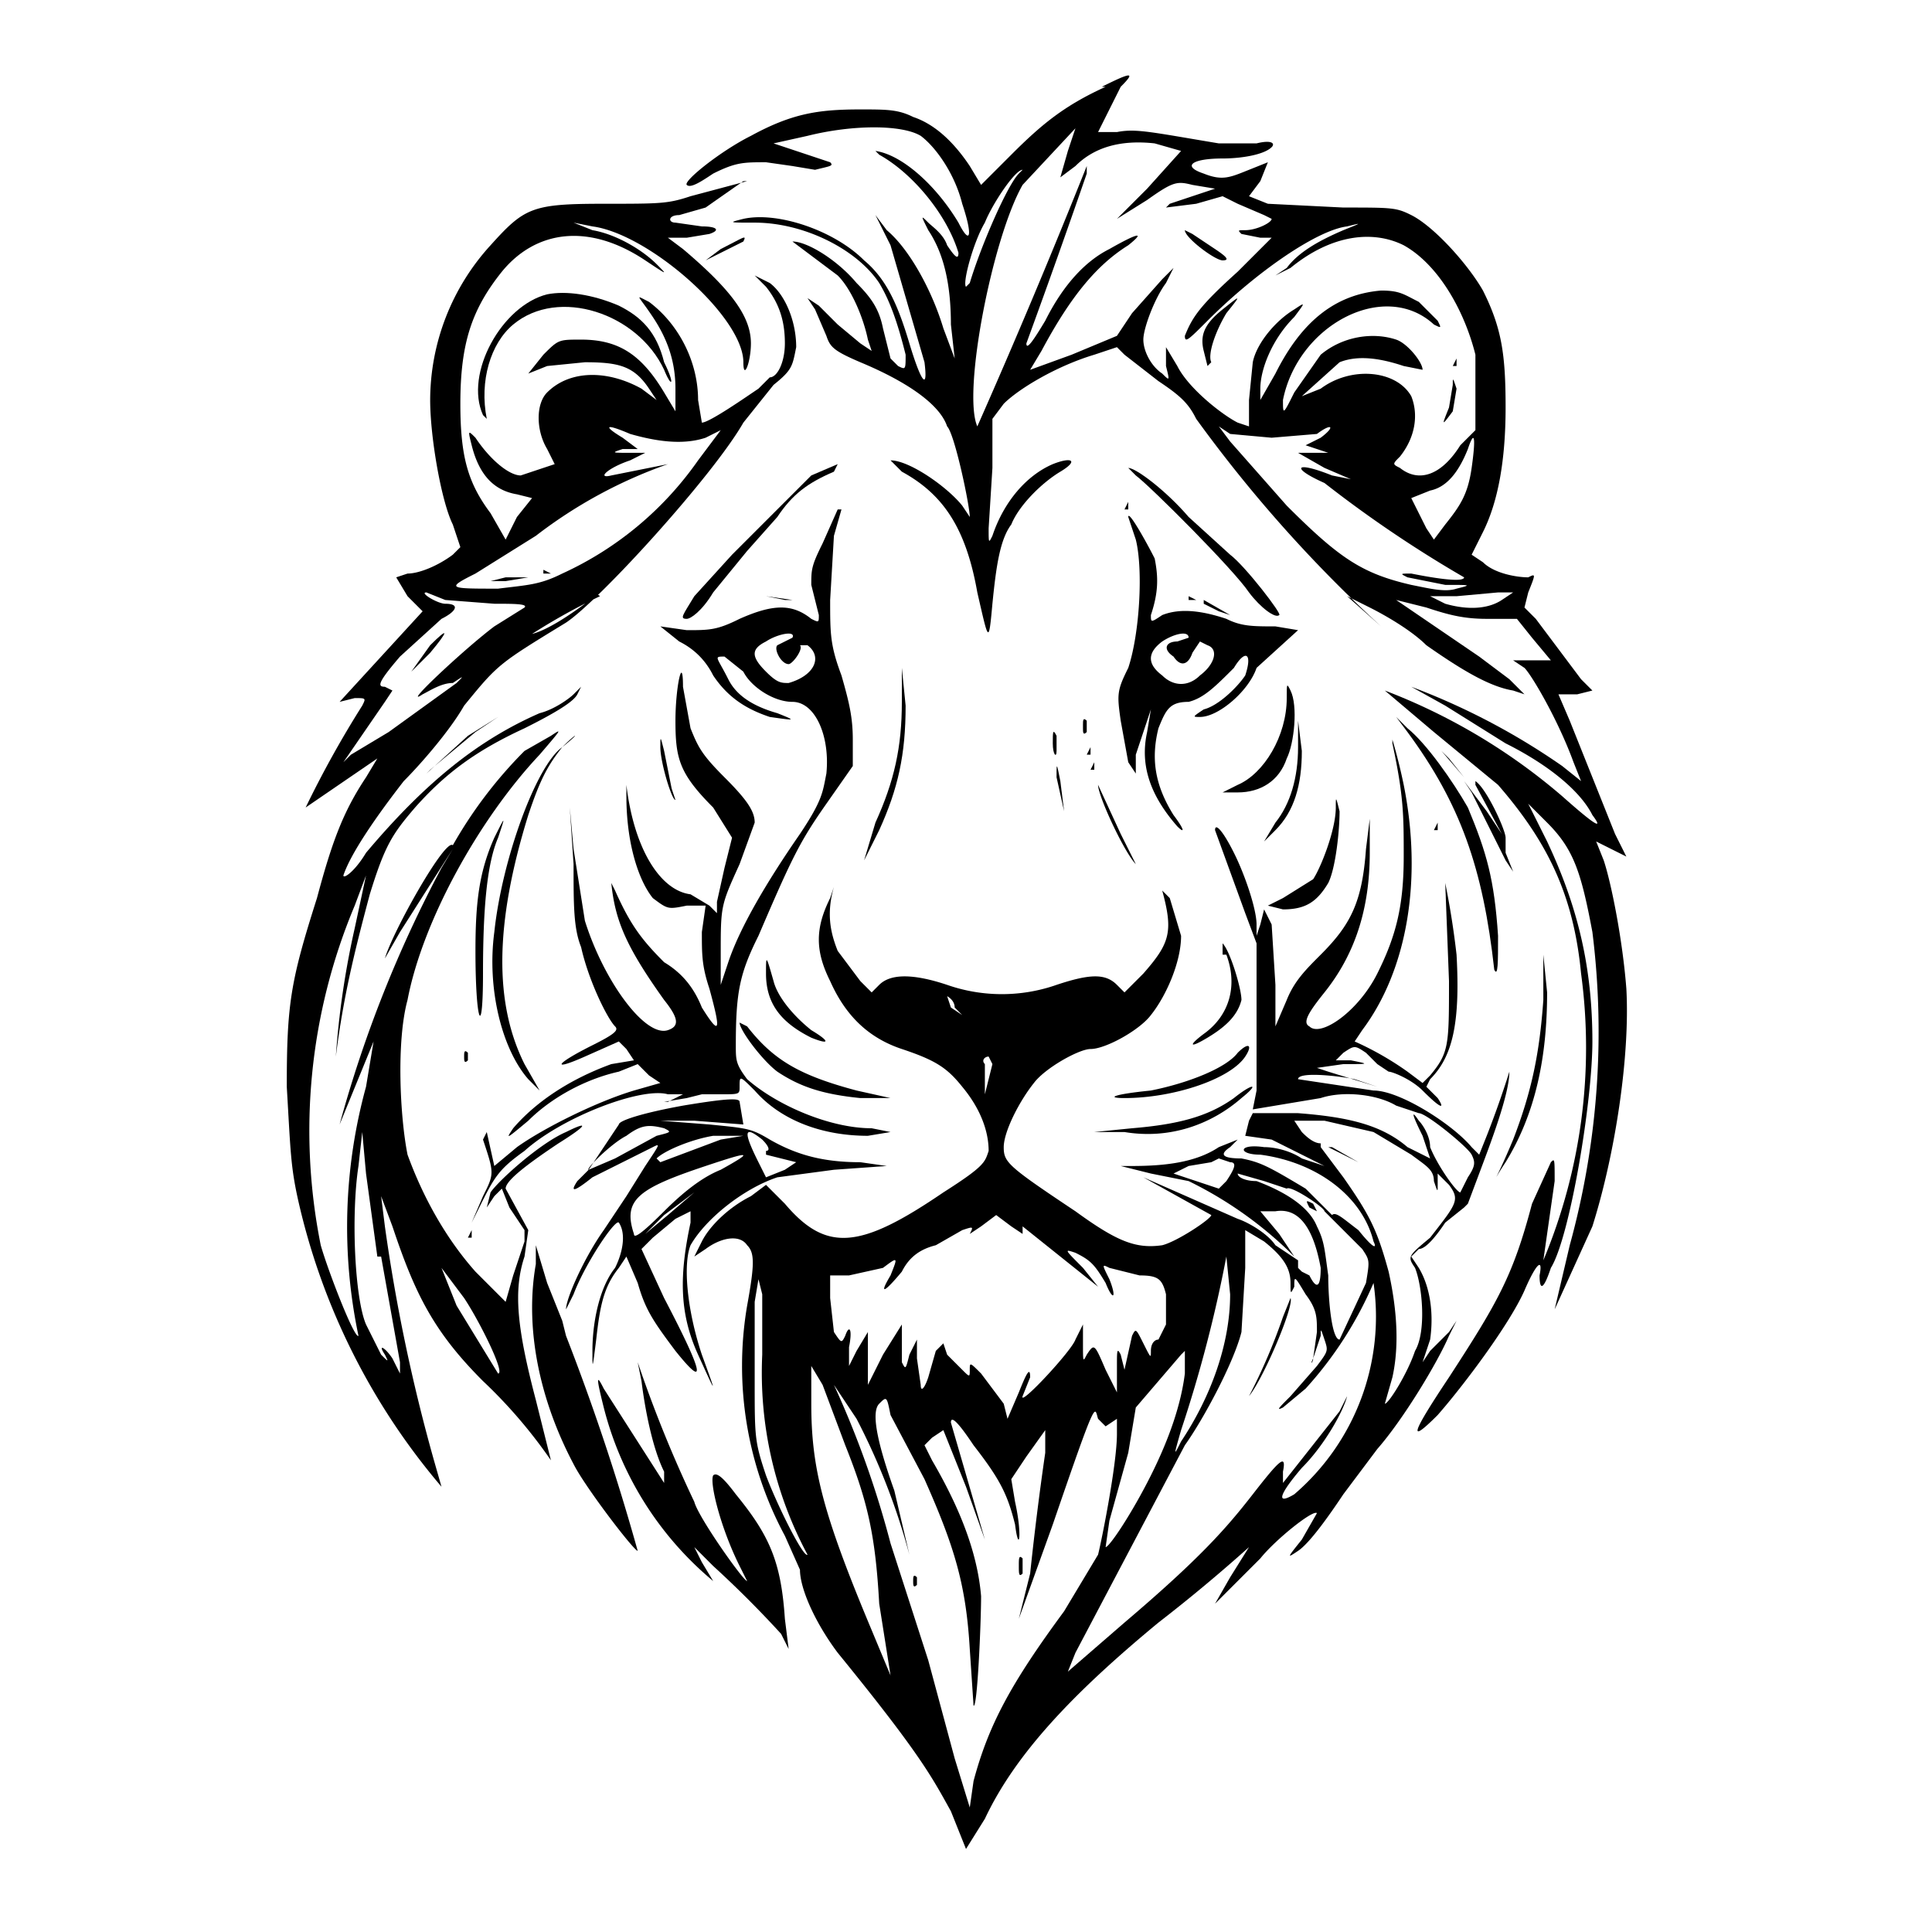 <svg xmlns="http://www.w3.org/2000/svg" width="682.7" height="682.7" version="1.0" viewBox="0 0 512 512"><path d="M293 23c-11 5-17 10-25 18l-8 8-3-5c-4-6-9-11-15-13-4-2-7-2-14-2-11 0-18 1-29 7-8 4-18 12-17 13s4-1 7-3c6-3 8-3 14-3l7 1 6 1c4-1 5-1 4-2l-9-3-6-2 9-2c12-3 25-3 30 0 4 3 9 10 11 18 3 9 2 11-1 5-6-10-15-18-22-19l1 1c9 5 18 16 21 26 0 2-1 1-3-2-1-3-4-5-5-6-2-2-2-2 0 2 4 6 6 14 6 25l1 9-3-8c-3-10-9-21-15-26l-3-4 4 8 9 31c1 8-1 5-4-5s-6-17-12-22c-8-8-23-13-32-11-4 1-4 1 3 1 13 0 27 7 33 16 3 5 5 11 7 19 0 4 0 4-2 3l-2-2-2-8c-1-5-3-8-7-12-5-6-13-11-17-11l4 3 8 6c4 4 7 12 8 17l1 3-3-2-6-5-5-5-3-2 2 3 3 7c1 3 2 4 9 7 12 5 21 11 23 17 2 2 6 21 6 24l-2-3c-4-5-14-12-19-12l3 3c11 6 17 15 20 32 3 13 3 14 4 3 1-10 2-17 5-21 2-5 8-11 13-14s3-4-2-2c-7 3-13 10-16 19-1 2-1 2-1-2l1-16v-13l3-4c4-4 14-10 24-13l6-2 2 2 9 7c6 4 8 6 10 10a365 365 0 0 0 49 55l-9-8 6 3c4 2 11 6 15 10 10 7 17 11 23 12l3 1-4-4-8-6-22-15 8 2c6 2 10 3 16 3h8l4 5 5 6h-10l3 2c2 2 9 14 13 25l2 5-5-4a181 181 0 0 0-40-21l9 5 16 10c12 6 20 13 23 19 3 4 1 3-8-5a159 159 0 0 0-47-28l13 11 17 14c13 15 20 29 22 50a146 146 0 0 1-10 76l1-7 2-14c0-6 0-6-1-5l-5 11c-5 19-9 26-22 46-10 15-11 18-3 10 7-8 19-24 23-33 3-7 5-9 4-4 0 4 1 4 3-2 5-8 11-44 11-60 0-20-4-36-12-53l-5-10 5 5c7 7 9 13 12 29a213 213 0 0 1-6 83l-4 17 10-22c6-19 10-45 9-63-1-13-4-28-6-34l-2-5 4 2 4 2-3-6-6-15-6-15-3-7h5l4-1-3-3-6-8-6-8-3-3 1-4c2-5 2-5 0-4-3 0-9-1-12-4l-3-2 3-6c4-8 6-19 6-33s-1-21-6-31c-4-7-13-17-19-20-4-2-5-2-18-2l-20-1-5-2 3-4 2-5-5 2c-5 2-7 3-12 1-6-2-3-4 5-4 5 0 11-1 13-3 1-1 0-2-4-1h-10c-18-3-22-4-27-3h-5l6-12c4-4 3-4-5 0zm-10 17-2 7 4-3c5-5 12-7 21-6l7 2-9 10-8 8 8-5c7-5 8-5 12-4l6 1-12 4-1 1 8-1 7-2 4 2 7 3 2 1c0 1-4 3-7 3-2 0-2 0-1 1l5 1h3l-9 9c-10 9-12 12-14 17 0 2 1 1 6-4 13-13 29-24 37-25 4-1 4-1-1 1-7 3-12 6-15 10l-3 2 4-2c11-9 22-10 30-6 9 5 16 17 19 29v20l-4 4c-5 8-11 10-16 6-2-1-2-1 0-3 4-5 5-11 3-16-4-7-16-8-24-2l-5 2 10-9c5-2 11-1 17 1l5 1c0-2-4-7-7-8-6-2-14-1-20 4l-7 10c-3 6-3 6-3 2 4-20 27-32 40-20 2 1 2 1 1-1l-5-5c-4-2-5-3-10-3-12 1-21 8-28 22l-4 7v-3c0-5 3-13 9-19 3-4 3-4 0-2-5 3-10 9-11 14l-1 10v7l-3-1c-4-2-13-9-16-15l-3-5v5c1 4 1 4-1 2-3-2-5-6-5-9s3-11 6-15l2-4-3 3-8 9-4 6-12 5-11 4 3-5c8-15 15-23 23-28 5-4 2-3-5 1-6 3-12 9-17 19-3 5-5 8-5 6a2557 2557 0 0 0 16-45v-2a2025 2025 0 0 1-29 69c-4-9 4-50 12-64l14-15-2 6zm-13 6c-3 3-10 19-13 29l-1 1c-1-1 2-12 5-17 2-5 8-14 10-14l-1 1zm67 70 12-1c4-3 5-2 1 1l-4 2 3 1 3 1h-8l7 4 7 3-5-1c-10-4-11-2-2 2a323 323 0 0 0 37 25c0 1-4 1-14-1-3 0-3 0-1 1l10 2c7 0 7 0 3 1-3 1-7 0-12-1-13-3-19-7-33-21l-15-17-3-4 3 2 11 1zm53 8c-1 7-3 10-7 15l-3 4-2-3-3-6-1-2 5-2c5-1 8-6 10-11 2-6 2-2 1 5zm8 35c-3 2-8 3-15 1l-4-2h7l11-1h4l-3 2z"/><path d="M314 61c0 2 8 8 10 8s1-1-2-3l-6-4-2-1zM324 82c-5 4-6 7-5 11l1 4 1-1c-1-2 1-8 4-13 4-5 4-5-1-1zM385 97h1v-2l-1 2zM385 102l-1 6c-2 5-2 5 1 1l1-6c-1-3-1-3-1-1zM198 48l-15 4c-6 2-8 2-23 2-19 0-21 1-30 11a61 61 0 0 0-16 41c0 10 3 27 6 33l2 6-2 2c-4 3-9 5-12 5l-3 1 3 5 4 4-11 12-11 12 4-1c3 0 3 0 2 2a273 273 0 0 0-15 27l19-13-3 5c-6 9-9 17-13 32-7 22-8 28-8 50 1 17 1 21 3 30a177 177 0 0 0 38 76l-2-7a467 467 0 0 1-13-62l-1-8 3 8c6 18 11 28 24 41a131 131 0 0 1 18 21l-4-16c-5-19-6-29-3-38l1-7-6-11c0-2 5-6 14-12 8-5 8-6 2-3-7 3-18 13-20 16l-1 4 2-3 2-2 2 5 4 6v3l-3 9-2 7-8-8c-8-9-14-20-18-31-2-10-3-30 0-41 4-21 19-48 35-65 6-7 6-7 3-5l-7 4a117 117 0 0 0-19 25c-2-2-16 23-18 30l4-7 14-22-3 5a328 328 0 0 0-27 68l9-22-2 12a140 140 0 0 0-2 66c-1 1-8-17-10-24a154 154 0 0 1 9-90l3-8-3 14a225 225 0 0 0-5 34c2-16 5-28 9-43 4-13 6-16 12-23 8-9 16-15 29-21 8-4 13-7 14-9l1-2-2 2c-1 1-5 4-9 5-16 7-30 18-46 37-3 5-6 7-6 6 2-6 9-16 16-25 4-4 12-13 16-20 9-11 9-11 27-22 9-6 39-39 47-53l8-10c5-4 5-5 6-10 0-7-3-14-7-17l-4-2 3 3c4 5 5 10 5 15s-2 9-4 9l-3 3c-3 2-13 9-15 9l-1-6c0-10-5-20-13-26-4-2-3-2 1 4s6 12 6 19v6l-3-5c-6-10-12-14-22-14-6 0-6 0-10 4l-4 5 5-2 10-1c9 0 13 1 17 7l2 3-4-3c-9-5-19-5-25 1-3 3-3 10 0 15l2 4-9 3c-3 0-8-4-12-10-2-2-2-2-1 2 2 8 6 12 12 13l4 1-4 5-3 6-4-7c-6-8-8-15-8-29 0-16 3-25 11-35 9-11 23-13 38-3 6 4 6 4 3 1-4-4-11-8-17-9l-5-2 5 1c15 2 40 24 40 36 0 5 2 0 2-5 0-7-5-14-18-25l-4-3h5l6-1c3-1 2-2-2-2l-7-1c-2 0-2-2 1-2l7-2a2921 2921 0 0 1 10-7zm-31 67c7 2 14 3 20 1l4-2-6 8a89 89 0 0 1-36 30c-6 3-9 3-17 4-13 0-14 0-6-4l16-10a125 125 0 0 1 35-19l-15 3c-4 1-1-2 5-4l4-2h-4c-5 0-5 0-2-1h4l-4-3c-5-3-5-4 2-1zm-49 44 13 1c5 0 9 0 8 1l-8 5c-8 6-25 22-19 18 2-1 5-3 8-3 3-2 3-2 1 0l-18 13-10 6-2 2 11-16 2-3-2-1c-2 0-2-1 4-8l11-10c4-2 5-4 1-4-2 0-7-3-5-3l5 2zm37 1c-4 3-10 7-14 8a164 164 0 0 1 18-10c-1-1-2 0-4 2zm-54 173 5 28v3l-2-4c-2-3-4-4-2-1 1 2 1 2-1 0l-4-8c-3-7-4-29-2-42l1-9 1 11 3 22zm22 11c4 6 11 20 9 20l-11-18-4-10 6 8z"/><path d="M144 152h2l-2-1v1zM134 153l-4 1h4l6-1h-6zM114 171l-5 7 5-5c5-6 5-7 0-2zM191 66l-4 3 10-5c1-2 0-1-6 2zM145 78c-12 3-22 21-17 32l1 1c-2-10 1-20 7-25 12-10 33-3 40 12 2 5 3 4 0-2-2-8-6-12-12-15-7-3-14-4-19-3zM215 126l-10 10-11 11-10 11c-3 5-4 6-2 6 1 0 4-2 7-7l9-11 8-9c4-6 8-9 15-12l1-2-7 3zM301 126c4 3 26 25 30 31 3 4 7 7 8 6 1 0-9-13-13-16l-11-10c-6-7-14-13-16-13l2 2zM298 135h1v-2l-1 2z"/><path d="m222 135-4 9c-3 6-3 7-3 11l2 8c0 2 0 2-2 1-5-4-10-4-19 0-6 3-8 3-14 3l-7-1 5 4c4 2 7 5 9 9 4 6 9 9 15 11 7 1 7 1 2-1-7-2-11-5-13-9-3-6-4-6-1-6l5 4c2 4 8 8 13 8 6 0 10 9 9 19-1 5-1 7-7 16-9 13-16 25-19 34l-2 6v-8c0-13 0-13 5-24l4-11c0-3-2-6-8-12s-7-8-9-13l-2-11c0-9-2 0-2 9 0 10 1 14 10 23l5 8-2 8-2 9v3l-2-2-5-3c-8-1-15-12-17-29v3c0 12 3 22 7 27 4 3 4 3 9 2h5l-1 7c0 6 0 9 2 15 3 11 3 13-2 5-2-5-5-9-10-12-6-6-9-10-13-19l-1-2c1 10 4 17 14 31 4 5 4 7 1 8-6 2-17-13-22-29l-3-19-1-11 1 15c0 11 0 17 2 22 2 9 7 19 9 21 1 1 0 2-6 5-10 5-11 7-2 3l9-4 2 2 2 3-6 1c-11 4-20 10-26 17-2 3-2 3 4-2 6-6 15-11 24-13l5-2 3 3 3 2-7 2c-10 3-24 10-31 15l-6 5-2-9a936 936 0 0 1-1 2c3 9 3 9 0 15l-3 7 2-4c4-8 5-10 12-15 10-9 31-17 38-15h4l-4 2h-1l6-1 4-1h5c5 0 5 0 5-2 0-3 0-3 4 1 7 8 18 12 30 12l6-1-5-1c-11 0-25-6-33-13-3-4-3-5-3-9 0-14 1-19 6-29 9-21 11-25 18-35l7-10v-7c0-6-1-10-3-17-3-8-3-11-3-20l1-17 2-7h-1zm-12 34-2 1-2 1c-1 1 1 5 3 5 1 0 4-4 3-5h2c4 3 2 8-5 10-2 0-3 0-6-3-4-4-4-6 0-8 3-2 8-3 7-1zM299 137l2 6c2 8 1 25-2 34-3 6-3 7-2 14l2 11 2 3v-5l4-12-1 6c-2 9 1 17 8 25 2 2 2 1-1-3-5-8-6-15-4-23 2-5 3-7 8-7 4-1 7-4 12-9 3-5 5-4 3 2-2 3-7 8-11 9-3 2-3 2-1 2 5 0 13-7 15-13l11-10-6-1c-6 0-9 0-13-2-6-2-12-3-17-1-3 2-3 2-3 0 2-6 2-10 1-15-2-4-7-13-7-11zm16 32-3 1c-3 0-4 2-1 4 2 3 4 2 5-1l2-3 2 1c3 1 2 5-2 8-3 3-7 3-10 0-4-3-4-6 0-9 3-2 7-3 7-1z"/><path d="m203 158 5 1h2l-7-1zM315 159h2l-2-1v1zM319 160l4 2 3 1-7-4v1zM239 186c0 12-2 21-7 32l-3 10 4-8c5-11 7-20 7-33l-1-10v9zM341 185c0 10-6 20-13 23l-4 2h4c6 0 11-3 13-9 2-4 3-14 1-18-1-2-1-2-1 2zM124 195l-11 10 1-1 12-10 6-4-8 5zM287 193c0 1 0 2 1 1v-3c-1-1-1 0-1 1zM373 194c14 19 20 36 23 63 1 2 1-2 1-9-1-15-3-22-8-34-4-7-11-17-16-21l-3-3 3 4z"/><path d="M344 198c0 8-2 15-6 20l-3 5 3-3c5-5 7-12 7-21l-1-8v7zM279 197c0 3 1 4 1 2v-4c-1-2-1-1-1 2z"/><path d="M369 197c3 14 3 19 3 30 0 13-2 21-7 31s-15 17-18 14c-2-1 0-4 4-9 8-10 12-22 12-37v-9l-1 8c-1 14-4 20-12 28-4 4-7 7-9 12l-3 7v-11l-1-16-2-4-1 4-1 3v-3c0-4-3-13-6-19s-5-8-5-6l8 22 3 8v39l-1 5 6-1 12-2c6-2 15-1 20 2l6 2c2 0 13 9 14 11s1 3-1 6l-2 4c-1 0-6-7-8-12 0-3-2-6-3-7-2-3-2-2 1 4l2 6-6-3c-7-6-16-8-29-9h-12l-1 2-1 4 7 1 14 7-6-2c-3-2-7-3-10-3-7-1-7 2-1 2 15 2 27 11 30 23 1 2 0 2-4-3-4-3-6-5-7-4l-1-1-6-6c-10-6-12-7-17-8-5 0-6-1-3-3l2-2-5 2c-6 4-14 5-23 5h-3l8 2 10 2a104 104 0 0 1 28 20l-4-6-5-6h4c6-1 10 4 12 15 0 5-1 6-3 2l-2-1-1-1v-2l-6-4c-2-3-7-6-10-7l-25-11 9 5 9 5c0 1-9 7-13 8-7 1-12-1-23-9-18-12-19-13-19-17s4-12 8-17c3-4 12-9 15-9 4 0 13-5 16-9 4-5 8-14 8-21l-3-10-2-2c3 11 2 14-5 22l-5 5-2-2c-3-3-7-3-16 0a44 44 0 0 1-29 0c-9-3-15-3-18 0l-2 2-3-3-6-8c-2-5-3-10-1-17l-1 3c-4 8-4 14 0 22 4 9 10 15 19 18s12 5 16 10c5 6 7 12 7 17-1 3-1 4-12 11-22 15-31 16-42 3l-5-5-4 3c-6 3-11 8-13 12l-2 4 3-2c4-3 9-4 11-1 2 2 2 5 0 16a95 95 0 0 0 10 61l4 9c0 5 4 14 10 22 22 27 25 33 30 42l4 10 5-8c8-17 23-33 46-52a432 432 0 0 0 24-20l-5 8-4 7 4-4 8-8c4-5 14-13 15-12l-4 7c-4 5-4 5-1 3s8-9 12-15l9-12c7-8 16-23 19-30l2-4-2 3-5 5-2 3 2-6c1-7 0-14-3-19l-2-3 2-2c2 0 5-4 7-7l5-4 1-1 3-8c3-8 8-21 8-27a266 266 0 0 1-6 17l-2 5-2-2c-5-6-19-15-26-15l-20-3c0-2 10-1 15 0l6 2-13-4-3-1 7-1c7 0 7 0 2-1h-4l2-2c3-2 3-2 6 0l3 3 3 2c1 0 6 2 9 5 5 5 6 5 4 2l-3-3 1-2c6-6 8-15 7-33a221 221 0 0 0-3-19l1 26c0 17 0 19-5 25l-2 2-4-3a81 81 0 0 0-14-8l2-3c12-16 16-40 11-65a146 146 0 0 0-3-12zm-116 70 2 2-3-2-1-3s2 1 2 3zm10 15-1 4-1 4v-8c-1-1 0-2 1-2l1 2zm101 18 10 6c4 3 6 4 6 7 1 3 1 3 1 1v-3l3 3c3 4 2 5-5 14-6 5-6 5-4 8 2 5 3 17 0 22-2 6-7 14-8 14l2-7c2-9 1-19-1-28-3-11-5-15-12-25l-6-8v-1c-2 0-4-2-5-3l-2-3h8l13 3zm-38 8c2 0 1 2-1 5l-2 2-6-2-6-2 4-2 6-1 2-1 3 1zm9 5 6 2c1-1 10 5 10 6l4 4 6 6c2 3 2 3 1 9l-7 15c-2 0-3-10-3-17-1-7-1-9-3-13-2-5-8-9-16-12-3 0-5-1-5-2l7 2zm-67 12 3 2v-2l10 8 10 8-4-5c-5-5-5-5-2-4 4 2 5 3 8 8 2 5 3 4 1-1-2-4-2-4 0-3l8 2c5 0 6 1 7 5v8l-2 4c-1 0-2 1-2 3s0 2-2-2-2-4-3-2l-2 9-1-4c-1-2-1-1-1 3v7l-3-6c-3-7-3-7-5-4-1 2-1 2-1-3v-5l-2 4c-1 3-15 18-14 15l2-5c0-3-1-1-3 4l-3 7-1-4-6-8c-3-3-3-3-3-1s0 2-2 0l-4-4-1-3-2 2-2 7c-1 3-2 4-2 2l-1-7v-5l-2 4c-1 4-1 4-2 2v-10l-5 8-4 8v-14l-3 5-2 4v-5c1-5 0-6-1-3-1 2-1 2-3-1l-1-9v-6h5l9-2c4-3 4-3 2 2-3 5-2 5 3-1 2-4 5-6 9-7l7-4c3-1 3-1 2 1l3-2 4-3 4 3zm67 4c5 4 7 7 7 11 0 3 0 3 1 1 0-3 0-3 3 2 3 4 3 6 3 10l-1 7c-1 2 0 1 0 0l2-6c0-2 0-2 1 1s1 3-2 7l-7 8c-3 3-4 4-2 3l6-5a100 100 0 0 0 18-28 62 62 0 0 1-21 56c-5 3-4 0 2-7 6-6 11-15 12-19l-2 4-15 19v-3c1-5-1-3-8 6s-14 17-34 34l-15 13 2-5 29-55c5-7 13-22 15-30l1-17v-10l5 3zm-9 14c0 13-5 27-13 39-2 4-2 4 0-3a357 357 0 0 0 12-46l1 10zm-124 16a102 102 0 0 0 12 53c-1 1-8-13-11-21-3-9-3-10-3-25v-21l1-6 1 4v16zm112 5c-1 8-4 17-9 27s-11 19-12 19l1-7 5-18 2-12 6-7 6-7 1-1v6zm-90 19c6 15 8 24 9 42l3 19-5-12c-13-31-16-43-16-60v-10l3 5 6 16zm3-7a179 179 0 0 1 14 36l-4-17c-5-14-6-21-4-23s2-2 3 3l9 17c8 18 11 28 12 45l1 15c1 1 2-22 2-29-1-12-6-24-13-36l-2-4 2-2 3-2 6 15 5 14-9-31c0-2 2 0 6 6 7 9 9 13 11 21 1 8 2 3 0-6l-1-6 4-6 5-7v6a819 819 0 0 0-4 32l-3 12 9-25c12-35 11-31 12-28l2 2 3-2v4c0 8-4 28-5 32l-9 15c-14 19-20 30-24 45l-1 7-4-13-7-26-10-31a255 255 0 0 0-15-42l6 9z"/><path d="m352 304 8 4-7-4h-1zM347 320l2 1-1-2c-2-1-2-1-1 1zM340 349a154 154 0 0 1-9 21c4-5 12-24 11-26l-2 5zM331 391zM270 415c0 2 0 3 1 2v-4c-1-1-1 0-1 2zM242 419c0 1 0 2 1 1v-2c-1-1-1 0-1 1zM149 198c-7 5-16 30-18 49-2 15 2 31 9 39l3 3-4-7c-8-16-8-37 1-66 3-9 5-13 9-18 5-4 4-4 0 0zM175 198c0 4 3 14 4 14l-1-3-2-10c-1-4-1-4-1-1zM384 201l4 5-6-7 2 2zM288 200h1v-2l-1 2zM280 206l2 9-1-8c-1-5-1-5-1-1zM289 204h1v-2l-1 2zM387 202l2 2c1 1 1 1 0 0l-2-2zM291 208c0 3 7 18 10 21l-4-8-6-13-1-2 1 2zM391 208l7 13-4-6-6-8 2 3 9 18 2 3-2-5v-4c0-2-5-13-8-15v1zM354 214c0 6-4 16-6 19l-8 5-4 2 4 1c6 0 9-2 12-7 2-4 3-14 3-19-1-4-1-4-1-1zM180 214l2 2c1 1 1 1 0 0l-2-2zM131 222c-4 9-5 17-5 30 0 19 2 24 2 6 0-17 1-29 4-36 2-6 2-6-1 0zM380 220h1v-2l-1 2zM325 253c3 8 1 16-6 21-4 3-4 4 1 1s8-6 9-10c0-3-3-13-5-15v3zM409 265c-1 14-3 24-8 37-5 12-6 12-2 6 8-13 11-28 11-45l-1-10v12zM203 258c0 8 4 13 12 17 5 2 5 1 0-2-5-4-9-9-10-13-2-7-2-7-2-2zM196 271c0 2 6 10 10 13 6 4 12 6 22 7h8l-9-2c-15-4-22-8-29-17l-2-1zM328 279c-3 4-13 8-23 10-10 1-12 2-7 2 13 0 28-5 32-11 2-3 1-4-2-1zM123 280c0 1 0 2 1 1v-2c-1-1-1 0-1 1zM327 291c-7 5-15 7-27 8l-10 1h8c12 2 23-2 31-9 5-4 3-4-2 0zM181 293c-11 2-17 4-17 5l-4 6-4 6-3 3c-2 3-1 3 4-1l16-8c2-1 2-1-2 5l-5 8-6 9c-5 7-10 18-10 21l2-4c3-8 11-20 12-19 2 3 1 8-1 12-4 5-6 14-6 22 0 5 0 5 1-3 1-9 2-14 6-19l2-3 3 7c2 7 4 10 10 18 8 10 8 7-3-14l-6-13 3-3 6-5 4-2v3c-3 14-3 24 2 35s5 11 1 0c-4-12-5-24-3-29 4-7 14-15 23-18l15-2 14-1-7-1c-10 0-17-2-24-6-5-3-6-3-16-4l-13-1h9l13 1-1-6c0-1-3-1-15 1zm-5 6c2 1 2 1-2 2l-11 6-7 3c-1 0 6-7 10-9 4-3 6-3 10-2zm21 2-6 1-16 6-1-1c2-2 9-5 15-6h8zm5 1c2 2 2 3 1 3v1l4 1 4 1-3 2-5 2-2-4c-4-8-4-10 1-6zm-11 8c-5 2-10 6-15 11-7 7-8 7-8 6-3-9 1-12 19-18 12-4 13-4 4 1zm-7 6-7 6-6 5 5-5 8-6zM398 324zM124 328h1v-2l-1 2zM142 335c-3 17 1 36 10 53 3 6 16 23 17 23a604 604 0 0 0-19-57l-1-4-4-10-3-10v5z"/><path d="M170 366c1 8 3 18 6 24v3l-16-25c-2-4-2-3 0 5a88 88 0 0 0 29 46l-3-5-2-4 5 5a280 280 0 0 1 18 18l2 4-1-8c-1-15-4-22-13-33-3-4-5-6-6-5-1 2 2 14 7 24l2 4c-1 0-13-17-14-21a338 338 0 0 1-15-37l1 5z"/></svg>
